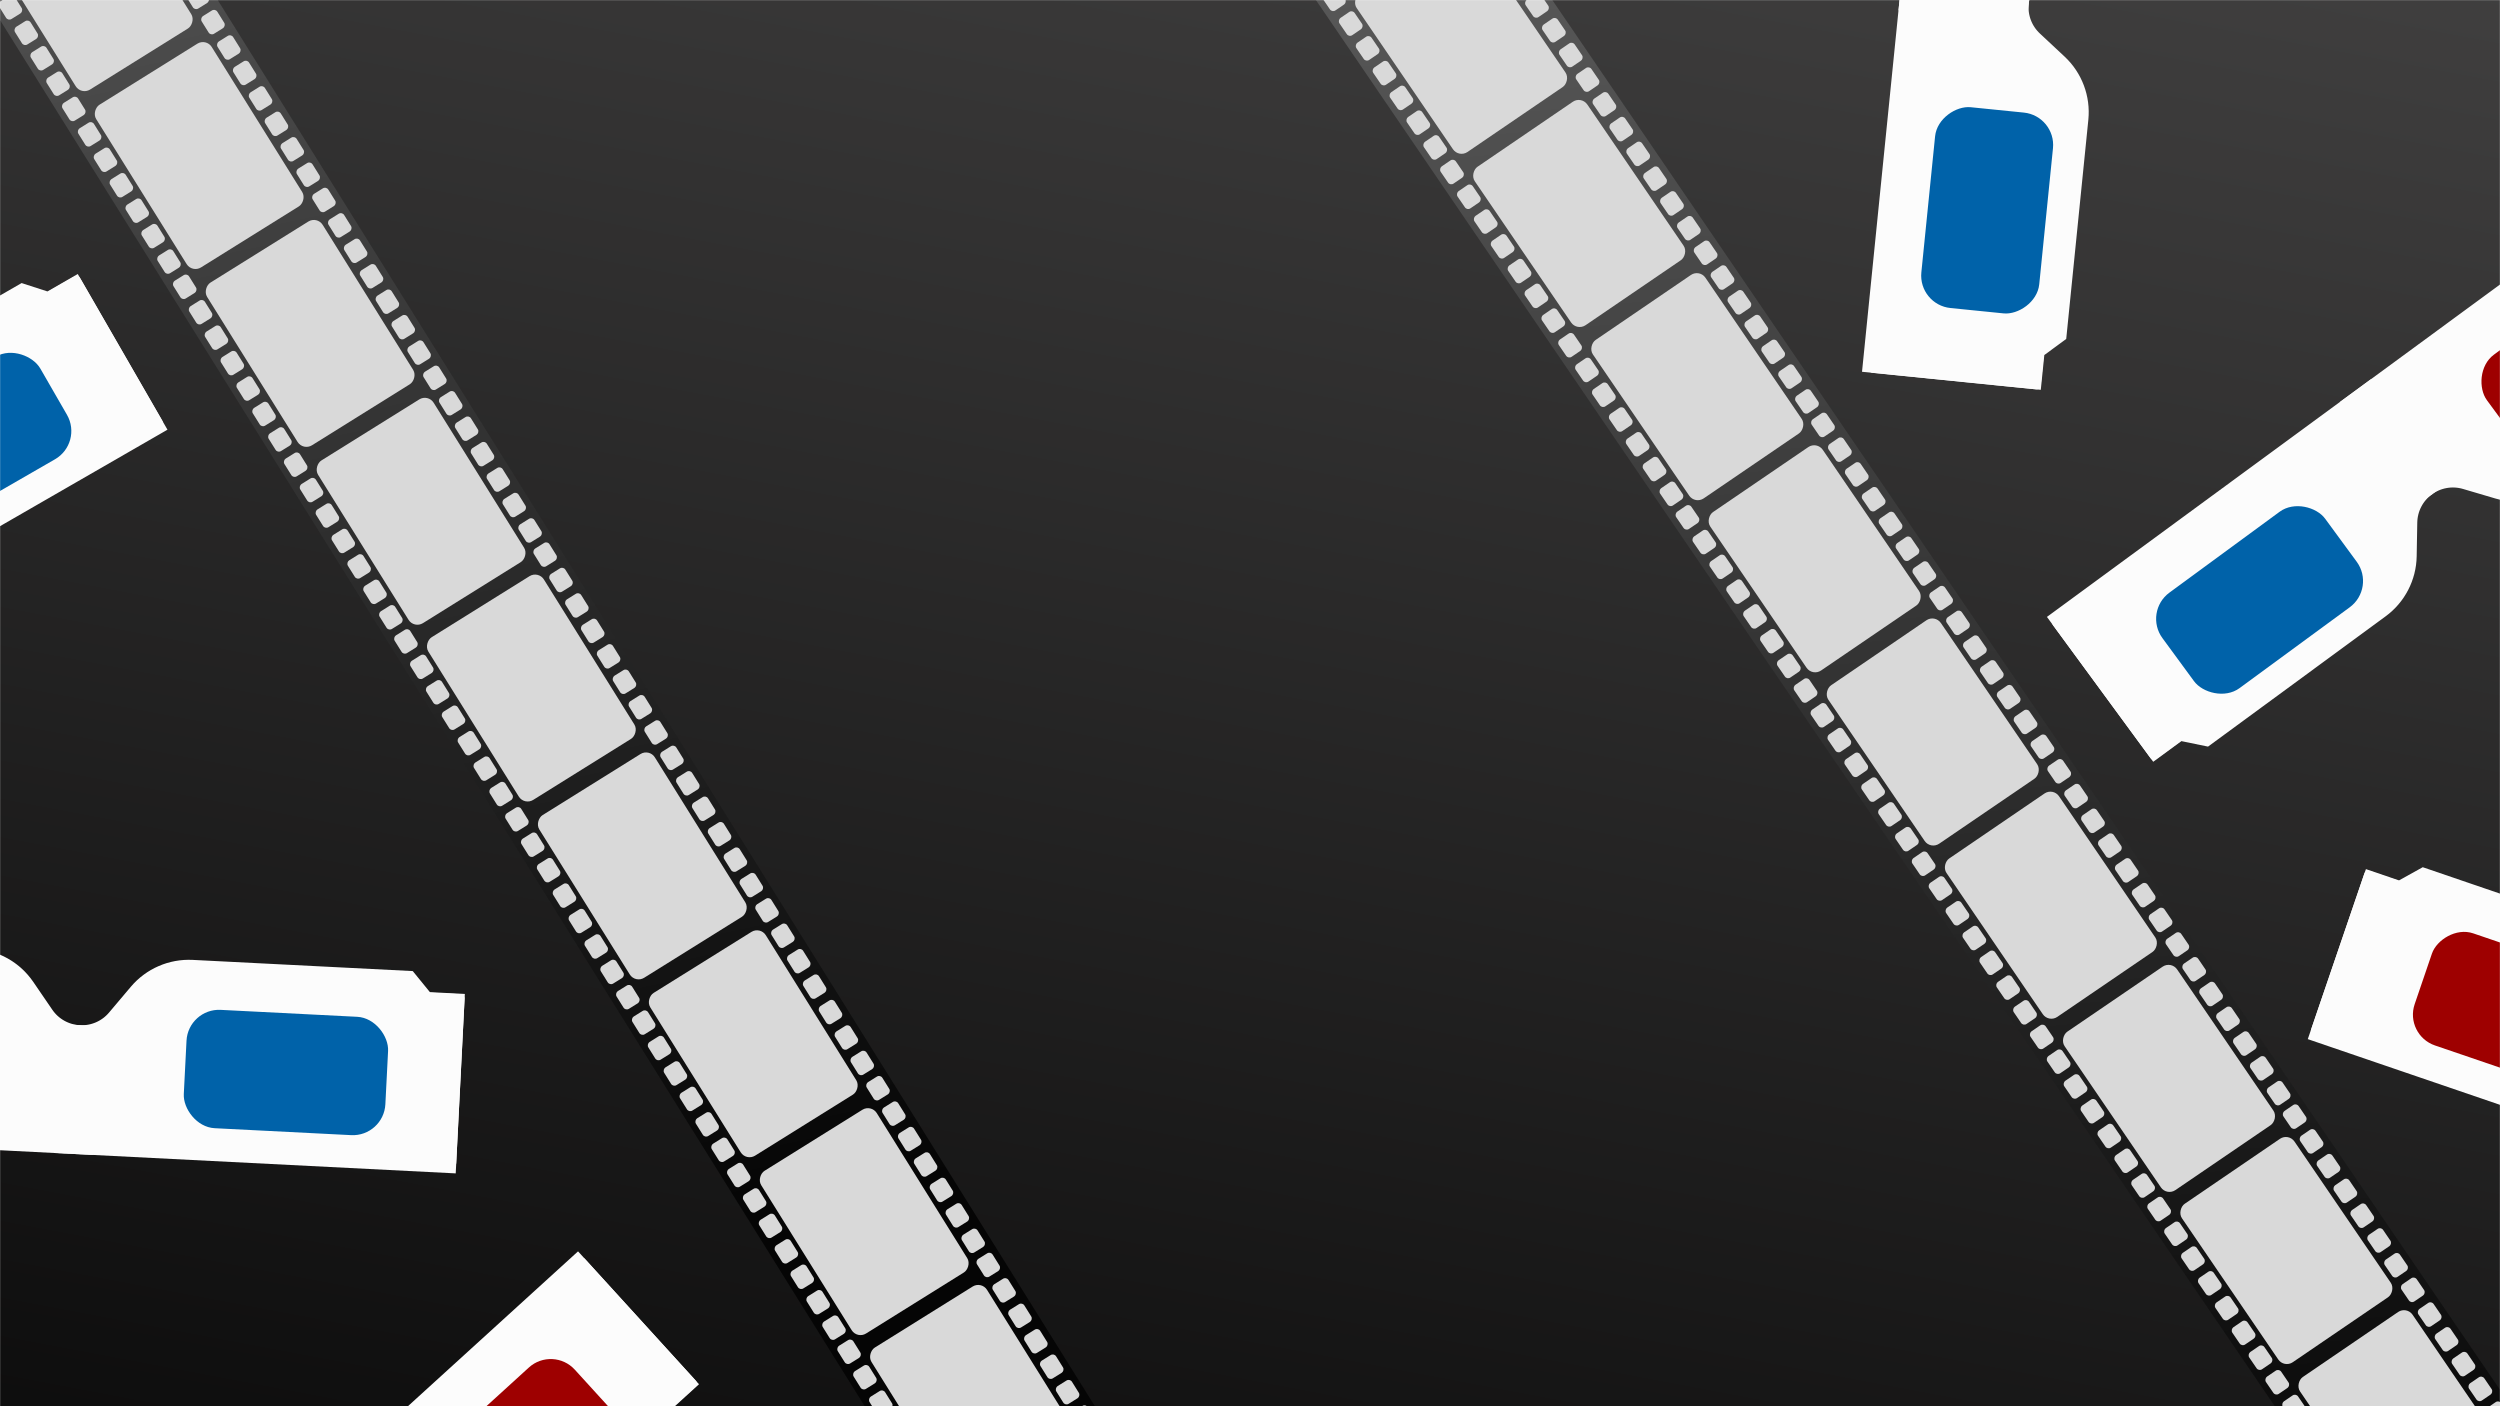 <svg width="1920" height="1080" viewBox="0 0 1920 1080" fill="none" xmlns="http://www.w3.org/2000/svg">
<mask id="mask0_23_836" style="mask-type:alpha" maskUnits="userSpaceOnUse" x="0" y="0" width="1920" height="1280">
<rect width="1920" height="1280" fill="#D9D9D9"/>
</mask>
<g mask="url(#mask0_23_836)">
<rect width="1920" height="1280" fill="url(#paint0_linear_23_836)"/>
<rect x="675.928" y="-757" width="2593" height="150" transform="rotate(55.709 675.928 -757)" fill="url(#paint1_linear_23_836)"/>
<rect x="1667.51" y="737.899" width="147.283" height="104.594" rx="8" transform="rotate(55.709 1667.51 737.899)" fill="#D9D9D9"/>
<rect x="1686.47" y="733.783" width="16.03" height="14.13" rx="3" transform="rotate(55.709 1686.47 733.783)" fill="#D9D9D9"/>
<rect x="1582.37" y="804.771" width="16.03" height="14.13" rx="3" transform="rotate(55.709 1582.37 804.771)" fill="#D9D9D9"/>
<rect x="1673.51" y="714.781" width="16.03" height="14.13" rx="3" transform="rotate(55.709 1673.51 714.781)" fill="#D9D9D9"/>
<rect x="1569.41" y="785.768" width="16.03" height="14.13" rx="3" transform="rotate(55.709 1569.41 785.768)" fill="#D9D9D9"/>
<rect x="1712.42" y="771.836" width="16.03" height="14.13" rx="3" transform="rotate(55.709 1712.42 771.836)" fill="#D9D9D9"/>
<rect x="1608.32" y="842.824" width="16.03" height="14.13" rx="3" transform="rotate(55.709 1608.32 842.824)" fill="#D9D9D9"/>
<rect x="1738.37" y="809.89" width="16.03" height="14.13" rx="3" transform="rotate(55.709 1738.37 809.89)" fill="#D9D9D9"/>
<rect x="1634.27" y="880.878" width="16.03" height="14.13" rx="3" transform="rotate(55.709 1634.27 880.878)" fill="#D9D9D9"/>
<rect x="1699.44" y="752.81" width="16.03" height="14.13" rx="3" transform="rotate(55.709 1699.44 752.81)" fill="#D9D9D9"/>
<rect x="1595.34" y="823.797" width="16.03" height="14.13" rx="3" transform="rotate(55.709 1595.34 823.797)" fill="#D9D9D9"/>
<rect x="1725.39" y="790.863" width="16.03" height="14.13" rx="3" transform="rotate(55.709 1725.39 790.863)" fill="#D9D9D9"/>
<rect x="1621.29" y="861.851" width="16.03" height="14.13" rx="3" transform="rotate(55.709 1621.29 861.851)" fill="#D9D9D9"/>
<rect x="1751.34" y="828.917" width="16.03" height="14.13" rx="3" transform="rotate(55.709 1751.34 828.917)" fill="#D9D9D9"/>
<rect x="1647.24" y="899.904" width="16.03" height="14.13" rx="3" transform="rotate(55.709 1647.24 899.904)" fill="#D9D9D9"/>
<rect x="1305.25" y="206.66" width="147.283" height="104.594" rx="8" transform="rotate(55.709 1305.25 206.66)" fill="#D9D9D9"/>
<rect x="1324.21" y="202.544" width="16.03" height="14.13" rx="3" transform="rotate(55.709 1324.21 202.544)" fill="#D9D9D9"/>
<rect x="1220.11" y="273.531" width="16.03" height="14.13" rx="3" transform="rotate(55.709 1220.11 273.531)" fill="#D9D9D9"/>
<rect x="1311.25" y="183.541" width="16.03" height="14.13" rx="3" transform="rotate(55.709 1311.25 183.541)" fill="#D9D9D9"/>
<rect x="1207.15" y="254.529" width="16.03" height="14.13" rx="3" transform="rotate(55.709 1207.15 254.529)" fill="#D9D9D9"/>
<rect x="1350.16" y="240.597" width="16.03" height="14.13" rx="3" transform="rotate(55.709 1350.16 240.597)" fill="#D9D9D9"/>
<rect x="1246.06" y="311.585" width="16.03" height="14.13" rx="3" transform="rotate(55.709 1246.06 311.585)" fill="#D9D9D9"/>
<rect x="1376.11" y="278.651" width="16.03" height="14.13" rx="3" transform="rotate(55.709 1376.11 278.651)" fill="#D9D9D9"/>
<rect x="1272.01" y="349.638" width="16.03" height="14.13" rx="3" transform="rotate(55.709 1272.01 349.638)" fill="#D9D9D9"/>
<rect x="1337.18" y="221.57" width="16.03" height="14.13" rx="3" transform="rotate(55.709 1337.18 221.57)" fill="#D9D9D9"/>
<rect x="1233.08" y="292.558" width="16.03" height="14.13" rx="3" transform="rotate(55.709 1233.08 292.558)" fill="#D9D9D9"/>
<rect x="1363.13" y="259.624" width="16.03" height="14.13" rx="3" transform="rotate(55.709 1363.13 259.624)" fill="#D9D9D9"/>
<rect x="1259.03" y="330.611" width="16.03" height="14.13" rx="3" transform="rotate(55.709 1259.03 330.611)" fill="#D9D9D9"/>
<rect x="1389.08" y="297.677" width="16.03" height="14.13" rx="3" transform="rotate(55.709 1389.08 297.677)" fill="#D9D9D9"/>
<rect x="1284.98" y="368.665" width="16.03" height="14.13" rx="3" transform="rotate(55.709 1284.98 368.665)" fill="#D9D9D9"/>
<rect x="1486.09" y="471.867" width="147.283" height="104.594" rx="8" transform="rotate(55.709 1486.09 471.867)" fill="#D9D9D9"/>
<rect x="1505.06" y="467.75" width="16.03" height="14.13" rx="3" transform="rotate(55.709 1505.06 467.75)" fill="#D9D9D9"/>
<rect x="1400.96" y="538.738" width="16.03" height="14.13" rx="3" transform="rotate(55.709 1400.96 538.738)" fill="#D9D9D9"/>
<rect x="1492.1" y="448.748" width="16.03" height="14.13" rx="3" transform="rotate(55.709 1492.1 448.748)" fill="#D9D9D9"/>
<rect x="1388" y="519.735" width="16.03" height="14.13" rx="3" transform="rotate(55.709 1388 519.735)" fill="#D9D9D9"/>
<rect x="1531.01" y="505.804" width="16.03" height="14.13" rx="3" transform="rotate(55.709 1531.01 505.804)" fill="#D9D9D9"/>
<rect x="1426.91" y="576.791" width="16.03" height="14.13" rx="3" transform="rotate(55.709 1426.91 576.791)" fill="#D9D9D9"/>
<rect x="1556.95" y="543.857" width="16.03" height="14.13" rx="3" transform="rotate(55.709 1556.95 543.857)" fill="#D9D9D9"/>
<rect x="1452.86" y="614.845" width="16.03" height="14.13" rx="3" transform="rotate(55.709 1452.86 614.845)" fill="#D9D9D9"/>
<rect x="1518.03" y="486.777" width="16.03" height="14.13" rx="3" transform="rotate(55.709 1518.03 486.777)" fill="#D9D9D9"/>
<rect x="1413.93" y="557.764" width="16.03" height="14.13" rx="3" transform="rotate(55.709 1413.93 557.764)" fill="#D9D9D9"/>
<rect x="1543.98" y="524.83" width="16.03" height="14.13" rx="3" transform="rotate(55.709 1543.98 524.83)" fill="#D9D9D9"/>
<rect x="1439.88" y="595.818" width="16.03" height="14.13" rx="3" transform="rotate(55.709 1439.88 595.818)" fill="#D9D9D9"/>
<rect x="1569.93" y="562.884" width="16.03" height="14.13" rx="3" transform="rotate(55.709 1569.93 562.884)" fill="#D9D9D9"/>
<rect x="1465.83" y="633.871" width="16.03" height="14.13" rx="3" transform="rotate(55.709 1465.83 633.871)" fill="#D9D9D9"/>
<rect x="1848.36" y="1003.11" width="147.283" height="104.594" rx="8" transform="rotate(55.709 1848.36 1003.11)" fill="#D9D9D9"/>
<rect x="1867.32" y="998.99" width="16.03" height="14.13" rx="3" transform="rotate(55.709 1867.32 998.99)" fill="#D9D9D9"/>
<rect x="1763.22" y="1069.98" width="16.03" height="14.13" rx="3" transform="rotate(55.709 1763.22 1069.98)" fill="#D9D9D9"/>
<rect x="1854.36" y="979.987" width="16.03" height="14.13" rx="3" transform="rotate(55.709 1854.36 979.987)" fill="#D9D9D9"/>
<rect x="1750.26" y="1050.97" width="16.03" height="14.13" rx="3" transform="rotate(55.709 1750.26 1050.97)" fill="#D9D9D9"/>
<rect x="1893.27" y="1037.04" width="16.03" height="14.13" rx="3" transform="rotate(55.709 1893.27 1037.04)" fill="#D9D9D9"/>
<rect x="1919.22" y="1075.1" width="16.03" height="14.13" rx="3" transform="rotate(55.709 1919.22 1075.1)" fill="#D9D9D9"/>
<rect x="1880.29" y="1018.02" width="16.03" height="14.13" rx="3" transform="rotate(55.709 1880.29 1018.02)" fill="#D9D9D9"/>
<rect x="1906.24" y="1056.07" width="16.03" height="14.13" rx="3" transform="rotate(55.709 1906.24 1056.07)" fill="#D9D9D9"/>
<rect x="1123.83" y="-59.373" width="147.283" height="104.594" rx="8" transform="rotate(55.709 1123.83 -59.373)" fill="#D9D9D9"/>
<rect x="1038.69" y="7.498" width="16.03" height="14.13" rx="3" transform="rotate(55.709 1038.69 7.498)" fill="#D9D9D9"/>
<rect x="1025.74" y="-11.504" width="16.03" height="14.13" rx="3" transform="rotate(55.709 1025.74 -11.504)" fill="#D9D9D9"/>
<rect x="1064.64" y="45.552" width="16.03" height="14.13" rx="3" transform="rotate(55.709 1064.64 45.552)" fill="#D9D9D9"/>
<rect x="1194.69" y="12.618" width="16.03" height="14.13" rx="3" transform="rotate(55.709 1194.69 12.618)" fill="#D9D9D9"/>
<rect x="1090.59" y="83.605" width="16.03" height="14.13" rx="3" transform="rotate(55.709 1090.59 83.605)" fill="#D9D9D9"/>
<rect x="1051.67" y="26.525" width="16.03" height="14.13" rx="3" transform="rotate(55.709 1051.67 26.525)" fill="#D9D9D9"/>
<rect x="1181.72" y="-6.409" width="16.03" height="14.13" rx="3" transform="rotate(55.709 1181.72 -6.409)" fill="#D9D9D9"/>
<rect x="1077.62" y="64.579" width="16.03" height="14.13" rx="3" transform="rotate(55.709 1077.62 64.579)" fill="#D9D9D9"/>
<rect x="1207.67" y="31.645" width="16.03" height="14.13" rx="3" transform="rotate(55.709 1207.67 31.645)" fill="#D9D9D9"/>
<rect x="1103.57" y="102.632" width="16.03" height="14.13" rx="3" transform="rotate(55.709 1103.57 102.632)" fill="#D9D9D9"/>
<rect x="1576.8" y="604.883" width="147.283" height="104.594" rx="8" transform="rotate(55.709 1576.8 604.883)" fill="#D9D9D9"/>
<rect x="1595.76" y="600.767" width="16.03" height="14.13" rx="3" transform="rotate(55.709 1595.76 600.767)" fill="#D9D9D9"/>
<rect x="1491.66" y="671.754" width="16.03" height="14.13" rx="3" transform="rotate(55.709 1491.66 671.754)" fill="#D9D9D9"/>
<rect x="1582.8" y="581.764" width="16.03" height="14.13" rx="3" transform="rotate(55.709 1582.8 581.764)" fill="#D9D9D9"/>
<rect x="1478.7" y="652.752" width="16.03" height="14.13" rx="3" transform="rotate(55.709 1478.7 652.752)" fill="#D9D9D9"/>
<rect x="1621.71" y="638.82" width="16.03" height="14.13" rx="3" transform="rotate(55.709 1621.71 638.82)" fill="#D9D9D9"/>
<rect x="1517.61" y="709.808" width="16.03" height="14.13" rx="3" transform="rotate(55.709 1517.61 709.808)" fill="#D9D9D9"/>
<rect x="1647.66" y="676.874" width="16.03" height="14.13" rx="3" transform="rotate(55.709 1647.66 676.874)" fill="#D9D9D9"/>
<rect x="1543.56" y="747.861" width="16.03" height="14.13" rx="3" transform="rotate(55.709 1543.56 747.861)" fill="#D9D9D9"/>
<rect x="1608.74" y="619.793" width="16.03" height="14.13" rx="3" transform="rotate(55.709 1608.74 619.793)" fill="#D9D9D9"/>
<rect x="1504.64" y="690.781" width="16.03" height="14.13" rx="3" transform="rotate(55.709 1504.64 690.781)" fill="#D9D9D9"/>
<rect x="1634.69" y="657.847" width="16.03" height="14.13" rx="3" transform="rotate(55.709 1634.69 657.847)" fill="#D9D9D9"/>
<rect x="1530.59" y="728.834" width="16.03" height="14.13" rx="3" transform="rotate(55.709 1530.59 728.834)" fill="#D9D9D9"/>
<rect x="1660.64" y="695.9" width="16.03" height="14.13" rx="3" transform="rotate(55.709 1660.64 695.9)" fill="#D9D9D9"/>
<rect x="1556.54" y="766.888" width="16.03" height="14.13" rx="3" transform="rotate(55.709 1556.54 766.888)" fill="#D9D9D9"/>
<rect x="1214.54" y="73.644" width="147.283" height="104.594" rx="8" transform="rotate(55.709 1214.54 73.644)" fill="#D9D9D9"/>
<rect x="1233.5" y="69.527" width="16.03" height="14.13" rx="3" transform="rotate(55.709 1233.5 69.527)" fill="#D9D9D9"/>
<rect x="1129.4" y="140.515" width="16.03" height="14.13" rx="3" transform="rotate(55.709 1129.4 140.515)" fill="#D9D9D9"/>
<rect x="1220.54" y="50.525" width="16.03" height="14.13" rx="3" transform="rotate(55.709 1220.54 50.525)" fill="#D9D9D9"/>
<rect x="1116.44" y="121.512" width="16.03" height="14.13" rx="3" transform="rotate(55.709 1116.44 121.512)" fill="#D9D9D9"/>
<rect x="1259.45" y="107.581" width="16.03" height="14.13" rx="3" transform="rotate(55.709 1259.45 107.581)" fill="#D9D9D9"/>
<rect x="1155.35" y="178.568" width="16.03" height="14.13" rx="3" transform="rotate(55.709 1155.35 178.568)" fill="#D9D9D9"/>
<rect x="1285.4" y="145.634" width="16.03" height="14.13" rx="3" transform="rotate(55.709 1285.4 145.634)" fill="#D9D9D9"/>
<rect x="1181.3" y="216.622" width="16.03" height="14.13" rx="3" transform="rotate(55.709 1181.3 216.622)" fill="#D9D9D9"/>
<rect x="1246.48" y="88.554" width="16.03" height="14.13" rx="3" transform="rotate(55.709 1246.48 88.554)" fill="#D9D9D9"/>
<rect x="1142.38" y="159.542" width="16.03" height="14.13" rx="3" transform="rotate(55.709 1142.38 159.542)" fill="#D9D9D9"/>
<rect x="1272.42" y="126.607" width="16.03" height="14.13" rx="3" transform="rotate(55.709 1272.42 126.607)" fill="#D9D9D9"/>
<rect x="1168.32" y="197.595" width="16.03" height="14.13" rx="3" transform="rotate(55.709 1168.32 197.595)" fill="#D9D9D9"/>
<rect x="1298.37" y="164.661" width="16.03" height="14.13" rx="3" transform="rotate(55.709 1298.37 164.661)" fill="#D9D9D9"/>
<rect x="1194.27" y="235.649" width="16.03" height="14.13" rx="3" transform="rotate(55.709 1194.27 235.649)" fill="#D9D9D9"/>
<rect x="1395.39" y="338.85" width="147.283" height="104.594" rx="8" transform="rotate(55.709 1395.39 338.85)" fill="#D9D9D9"/>
<rect x="1414.35" y="334.734" width="16.03" height="14.13" rx="3" transform="rotate(55.709 1414.35 334.734)" fill="#D9D9D9"/>
<rect x="1310.25" y="405.721" width="16.03" height="14.13" rx="3" transform="rotate(55.709 1310.25 405.721)" fill="#D9D9D9"/>
<rect x="1401.39" y="315.731" width="16.03" height="14.13" rx="3" transform="rotate(55.709 1401.39 315.731)" fill="#D9D9D9"/>
<rect x="1297.29" y="386.719" width="16.03" height="14.13" rx="3" transform="rotate(55.709 1297.29 386.719)" fill="#D9D9D9"/>
<rect x="1440.3" y="372.787" width="16.03" height="14.13" rx="3" transform="rotate(55.709 1440.3 372.787)" fill="#D9D9D9"/>
<rect x="1336.2" y="443.775" width="16.03" height="14.13" rx="3" transform="rotate(55.709 1336.2 443.775)" fill="#D9D9D9"/>
<rect x="1466.25" y="410.841" width="16.03" height="14.13" rx="3" transform="rotate(55.709 1466.25 410.841)" fill="#D9D9D9"/>
<rect x="1362.15" y="481.828" width="16.03" height="14.13" rx="3" transform="rotate(55.709 1362.15 481.828)" fill="#D9D9D9"/>
<rect x="1427.32" y="353.76" width="16.03" height="14.13" rx="3" transform="rotate(55.709 1427.32 353.76)" fill="#D9D9D9"/>
<rect x="1323.22" y="424.748" width="16.03" height="14.13" rx="3" transform="rotate(55.709 1323.22 424.748)" fill="#D9D9D9"/>
<rect x="1453.27" y="391.814" width="16.03" height="14.13" rx="3" transform="rotate(55.709 1453.27 391.814)" fill="#D9D9D9"/>
<rect x="1349.17" y="462.802" width="16.03" height="14.13" rx="3" transform="rotate(55.709 1349.17 462.802)" fill="#D9D9D9"/>
<rect x="1479.22" y="429.867" width="16.03" height="14.13" rx="3" transform="rotate(55.709 1479.22 429.867)" fill="#D9D9D9"/>
<rect x="1375.12" y="500.855" width="16.03" height="14.13" rx="3" transform="rotate(55.709 1375.12 500.855)" fill="#D9D9D9"/>
<rect x="1757.65" y="870.09" width="147.283" height="104.594" rx="8" transform="rotate(55.709 1757.65 870.09)" fill="#D9D9D9"/>
<rect x="1776.61" y="865.973" width="16.03" height="14.13" rx="3" transform="rotate(55.709 1776.61 865.973)" fill="#D9D9D9"/>
<rect x="1672.51" y="936.961" width="16.03" height="14.13" rx="3" transform="rotate(55.709 1672.51 936.961)" fill="#D9D9D9"/>
<rect x="1763.65" y="846.971" width="16.03" height="14.13" rx="3" transform="rotate(55.709 1763.65 846.971)" fill="#D9D9D9"/>
<rect x="1659.55" y="917.958" width="16.03" height="14.13" rx="3" transform="rotate(55.709 1659.55 917.958)" fill="#D9D9D9"/>
<rect x="1802.56" y="904.027" width="16.03" height="14.13" rx="3" transform="rotate(55.709 1802.56 904.027)" fill="#D9D9D9"/>
<rect x="1698.46" y="975.014" width="16.03" height="14.13" rx="3" transform="rotate(55.709 1698.46 975.014)" fill="#D9D9D9"/>
<rect x="1828.51" y="942.08" width="16.03" height="14.13" rx="3" transform="rotate(55.709 1828.51 942.08)" fill="#D9D9D9"/>
<rect x="1724.41" y="1013.07" width="16.03" height="14.13" rx="3" transform="rotate(55.709 1724.41 1013.07)" fill="#D9D9D9"/>
<rect x="1789.59" y="885" width="16.03" height="14.13" rx="3" transform="rotate(55.709 1789.59 885)" fill="#D9D9D9"/>
<rect x="1685.49" y="955.988" width="16.03" height="14.13" rx="3" transform="rotate(55.709 1685.49 955.988)" fill="#D9D9D9"/>
<rect x="1815.54" y="923.053" width="16.03" height="14.13" rx="3" transform="rotate(55.709 1815.54 923.053)" fill="#D9D9D9"/>
<rect x="1711.44" y="994.041" width="16.03" height="14.13" rx="3" transform="rotate(55.709 1711.44 994.041)" fill="#D9D9D9"/>
<rect x="1841.49" y="961.107" width="16.03" height="14.13" rx="3" transform="rotate(55.709 1841.49 961.107)" fill="#D9D9D9"/>
<rect x="1737.39" y="1032.09" width="16.03" height="14.13" rx="3" transform="rotate(55.709 1737.39 1032.09)" fill="#D9D9D9"/>
<rect x="-260.731" y="-686" width="2593" height="150" transform="rotate(58.044 -260.731 -686)" fill="url(#paint2_linear_23_836)"/>
<rect x="669.114" y="848.06" width="147.283" height="104.594" rx="8" transform="rotate(58.044 669.114 848.06)" fill="#D9D9D9"/>
<rect x="688.228" y="844.72" width="16.03" height="14.13" rx="3" transform="rotate(58.044 688.228 844.72)" fill="#D9D9D9"/>
<rect x="581.322" y="911.407" width="16.03" height="14.13" rx="3" transform="rotate(58.044 581.322 911.407)" fill="#D9D9D9"/>
<rect x="676.055" y="825.205" width="16.03" height="14.13" rx="3" transform="rotate(58.044 676.055 825.205)" fill="#D9D9D9"/>
<rect x="569.149" y="891.892" width="16.03" height="14.13" rx="3" transform="rotate(58.044 569.149 891.892)" fill="#D9D9D9"/>
<rect x="712.605" y="883.799" width="16.03" height="14.13" rx="3" transform="rotate(58.044 712.605 883.799)" fill="#D9D9D9"/>
<rect x="605.7" y="950.486" width="16.03" height="14.13" rx="3" transform="rotate(58.044 605.7 950.486)" fill="#D9D9D9"/>
<rect x="736.983" y="922.878" width="16.03" height="14.13" rx="3" transform="rotate(58.044 736.983 922.878)" fill="#D9D9D9"/>
<rect x="630.077" y="989.565" width="16.03" height="14.13" rx="3" transform="rotate(58.044 630.077 989.565)" fill="#D9D9D9"/>
<rect x="700.417" y="864.259" width="16.03" height="14.13" rx="3" transform="rotate(58.044 700.417 864.259)" fill="#D9D9D9"/>
<rect x="593.511" y="930.946" width="16.03" height="14.13" rx="3" transform="rotate(58.044 593.511 930.946)" fill="#D9D9D9"/>
<rect x="724.794" y="903.338" width="16.03" height="14.13" rx="3" transform="rotate(58.044 724.794 903.338)" fill="#D9D9D9"/>
<rect x="617.888" y="970.026" width="16.03" height="14.13" rx="3" transform="rotate(58.044 617.888 970.026)" fill="#D9D9D9"/>
<rect x="749.171" y="942.418" width="16.03" height="14.13" rx="3" transform="rotate(58.044 749.171 942.418)" fill="#D9D9D9"/>
<rect x="642.266" y="1009.1" width="16.03" height="14.13" rx="3" transform="rotate(58.044 642.266 1009.1)" fill="#D9D9D9"/>
<rect x="328.798" y="302.501" width="147.283" height="104.594" rx="8" transform="rotate(58.044 328.798 302.501)" fill="#D9D9D9"/>
<rect x="347.912" y="299.161" width="16.03" height="14.13" rx="3" transform="rotate(58.044 347.912 299.161)" fill="#D9D9D9"/>
<rect x="241.007" y="365.848" width="16.03" height="14.13" rx="3" transform="rotate(58.044 241.007 365.848)" fill="#D9D9D9"/>
<rect x="335.739" y="279.646" width="16.03" height="14.13" rx="3" transform="rotate(58.044 335.739 279.646)" fill="#D9D9D9"/>
<rect x="228.834" y="346.333" width="16.03" height="14.13" rx="3" transform="rotate(58.044 228.834 346.333)" fill="#D9D9D9"/>
<rect x="372.29" y="338.24" width="16.03" height="14.13" rx="3" transform="rotate(58.044 372.29 338.24)" fill="#D9D9D9"/>
<rect x="265.384" y="404.927" width="16.03" height="14.13" rx="3" transform="rotate(58.044 265.384 404.927)" fill="#D9D9D9"/>
<rect x="396.667" y="377.319" width="16.03" height="14.13" rx="3" transform="rotate(58.044 396.667 377.319)" fill="#D9D9D9"/>
<rect x="289.761" y="444.006" width="16.03" height="14.13" rx="3" transform="rotate(58.044 289.761 444.006)" fill="#D9D9D9"/>
<rect x="360.101" y="318.701" width="16.03" height="14.13" rx="3" transform="rotate(58.044 360.101 318.701)" fill="#D9D9D9"/>
<rect x="253.195" y="385.388" width="16.03" height="14.13" rx="3" transform="rotate(58.044 253.195 385.388)" fill="#D9D9D9"/>
<rect x="384.478" y="357.78" width="16.03" height="14.13" rx="3" transform="rotate(58.044 384.478 357.78)" fill="#D9D9D9"/>
<rect x="277.573" y="424.467" width="16.03" height="14.13" rx="3" transform="rotate(58.044 277.573 424.467)" fill="#D9D9D9"/>
<rect x="408.856" y="396.859" width="16.03" height="14.13" rx="3" transform="rotate(58.044 408.856 396.859)" fill="#D9D9D9"/>
<rect x="301.95" y="463.546" width="16.03" height="14.13" rx="3" transform="rotate(58.044 301.95 463.546)" fill="#D9D9D9"/>
<rect x="498.692" y="574.856" width="147.283" height="104.594" rx="8" transform="rotate(58.044 498.692 574.856)" fill="#D9D9D9"/>
<rect x="517.806" y="571.516" width="16.03" height="14.13" rx="3" transform="rotate(58.044 517.806 571.516)" fill="#D9D9D9"/>
<rect x="410.9" y="638.203" width="16.03" height="14.13" rx="3" transform="rotate(58.044 410.9 638.203)" fill="#D9D9D9"/>
<rect x="505.633" y="552.001" width="16.03" height="14.13" rx="3" transform="rotate(58.044 505.633 552.001)" fill="#D9D9D9"/>
<rect x="398.727" y="618.689" width="16.03" height="14.13" rx="3" transform="rotate(58.044 398.727 618.689)" fill="#D9D9D9"/>
<rect x="542.183" y="610.595" width="16.03" height="14.13" rx="3" transform="rotate(58.044 542.183 610.595)" fill="#D9D9D9"/>
<rect x="435.277" y="677.282" width="16.03" height="14.13" rx="3" transform="rotate(58.044 435.277 677.282)" fill="#D9D9D9"/>
<rect x="566.56" y="649.674" width="16.03" height="14.13" rx="3" transform="rotate(58.044 566.56 649.674)" fill="#D9D9D9"/>
<rect x="459.655" y="716.362" width="16.03" height="14.13" rx="3" transform="rotate(58.044 459.655 716.362)" fill="#D9D9D9"/>
<rect x="529.994" y="591.056" width="16.03" height="14.13" rx="3" transform="rotate(58.044 529.994 591.056)" fill="#D9D9D9"/>
<rect x="423.089" y="657.743" width="16.03" height="14.13" rx="3" transform="rotate(58.044 423.089 657.743)" fill="#D9D9D9"/>
<rect x="554.372" y="630.135" width="16.03" height="14.13" rx="3" transform="rotate(58.044 554.372 630.135)" fill="#D9D9D9"/>
<rect x="447.466" y="696.822" width="16.03" height="14.13" rx="3" transform="rotate(58.044 447.466 696.822)" fill="#D9D9D9"/>
<rect x="578.749" y="669.214" width="16.03" height="14.13" rx="3" transform="rotate(58.044 578.749 669.214)" fill="#D9D9D9"/>
<rect x="471.843" y="735.901" width="16.03" height="14.13" rx="3" transform="rotate(58.044 471.843 735.901)" fill="#D9D9D9"/>
<rect x="158.376" y="29.298" width="147.283" height="104.594" rx="8" transform="rotate(58.044 158.376 29.298)" fill="#D9D9D9"/>
<rect x="177.49" y="25.957" width="16.03" height="14.13" rx="3" transform="rotate(58.044 177.49 25.957)" fill="#D9D9D9"/>
<rect x="70.584" y="92.644" width="16.03" height="14.13" rx="3" transform="rotate(58.044 70.584 92.644)" fill="#D9D9D9"/>
<rect x="165.317" y="6.443" width="16.03" height="14.13" rx="3" transform="rotate(58.044 165.317 6.443)" fill="#D9D9D9"/>
<rect x="58.411" y="73.13" width="16.03" height="14.13" rx="3" transform="rotate(58.044 58.411 73.13)" fill="#D9D9D9"/>
<rect x="201.867" y="65.037" width="16.03" height="14.13" rx="3" transform="rotate(58.044 201.867 65.037)" fill="#D9D9D9"/>
<rect x="94.961" y="131.724" width="16.03" height="14.13" rx="3" transform="rotate(58.044 94.961 131.724)" fill="#D9D9D9"/>
<rect x="226.244" y="104.116" width="16.03" height="14.13" rx="3" transform="rotate(58.044 226.244 104.116)" fill="#D9D9D9"/>
<rect x="119.339" y="170.803" width="16.03" height="14.13" rx="3" transform="rotate(58.044 119.339 170.803)" fill="#D9D9D9"/>
<rect x="189.678" y="45.497" width="16.03" height="14.13" rx="3" transform="rotate(58.044 189.678 45.497)" fill="#D9D9D9"/>
<rect x="82.773" y="112.184" width="16.03" height="14.13" rx="3" transform="rotate(58.044 82.773 112.184)" fill="#D9D9D9"/>
<rect x="214.056" y="84.576" width="16.03" height="14.13" rx="3" transform="rotate(58.044 214.056 84.576)" fill="#D9D9D9"/>
<rect x="107.15" y="151.263" width="16.03" height="14.13" rx="3" transform="rotate(58.044 107.15 151.263)" fill="#D9D9D9"/>
<rect x="238.433" y="123.655" width="16.03" height="14.13" rx="3" transform="rotate(58.044 238.433 123.655)" fill="#D9D9D9"/>
<rect x="131.527" y="190.342" width="16.03" height="14.13" rx="3" transform="rotate(58.044 131.527 190.342)" fill="#D9D9D9"/>
<rect x="583.903" y="711.458" width="147.283" height="104.594" rx="8" transform="rotate(58.044 583.903 711.458)" fill="#D9D9D9"/>
<rect x="603.017" y="708.118" width="16.03" height="14.13" rx="3" transform="rotate(58.044 603.017 708.118)" fill="#D9D9D9"/>
<rect x="496.111" y="774.805" width="16.03" height="14.13" rx="3" transform="rotate(58.044 496.111 774.805)" fill="#D9D9D9"/>
<rect x="590.844" y="688.603" width="16.03" height="14.13" rx="3" transform="rotate(58.044 590.844 688.603)" fill="#D9D9D9"/>
<rect x="483.938" y="755.29" width="16.03" height="14.13" rx="3" transform="rotate(58.044 483.938 755.29)" fill="#D9D9D9"/>
<rect x="627.394" y="747.197" width="16.03" height="14.13" rx="3" transform="rotate(58.044 627.394 747.197)" fill="#D9D9D9"/>
<rect x="520.488" y="813.884" width="16.03" height="14.13" rx="3" transform="rotate(58.044 520.488 813.884)" fill="#D9D9D9"/>
<rect x="651.771" y="786.276" width="16.03" height="14.13" rx="3" transform="rotate(58.044 651.771 786.276)" fill="#D9D9D9"/>
<rect x="544.866" y="852.963" width="16.03" height="14.13" rx="3" transform="rotate(58.044 544.866 852.963)" fill="#D9D9D9"/>
<rect x="615.205" y="727.657" width="16.03" height="14.13" rx="3" transform="rotate(58.044 615.205 727.657)" fill="#D9D9D9"/>
<rect x="508.3" y="794.344" width="16.03" height="14.13" rx="3" transform="rotate(58.044 508.3 794.344)" fill="#D9D9D9"/>
<rect x="639.583" y="766.737" width="16.03" height="14.13" rx="3" transform="rotate(58.044 639.583 766.737)" fill="#D9D9D9"/>
<rect x="532.677" y="833.424" width="16.03" height="14.13" rx="3" transform="rotate(58.044 532.677 833.424)" fill="#D9D9D9"/>
<rect x="663.96" y="805.816" width="16.03" height="14.13" rx="3" transform="rotate(58.044 663.96 805.816)" fill="#D9D9D9"/>
<rect x="557.054" y="872.503" width="16.03" height="14.13" rx="3" transform="rotate(58.044 557.054 872.503)" fill="#D9D9D9"/>
<rect x="243.587" y="165.9" width="147.283" height="104.594" rx="8" transform="rotate(58.044 243.587 165.9)" fill="#D9D9D9"/>
<rect x="262.701" y="162.559" width="16.03" height="14.13" rx="3" transform="rotate(58.044 262.701 162.559)" fill="#D9D9D9"/>
<rect x="155.795" y="229.246" width="16.03" height="14.13" rx="3" transform="rotate(58.044 155.795 229.246)" fill="#D9D9D9"/>
<rect x="250.528" y="143.045" width="16.03" height="14.13" rx="3" transform="rotate(58.044 250.528 143.045)" fill="#D9D9D9"/>
<rect x="143.622" y="209.732" width="16.03" height="14.13" rx="3" transform="rotate(58.044 143.622 209.732)" fill="#D9D9D9"/>
<rect x="287.078" y="201.638" width="16.03" height="14.13" rx="3" transform="rotate(58.044 287.078 201.638)" fill="#D9D9D9"/>
<rect x="180.173" y="268.325" width="16.03" height="14.13" rx="3" transform="rotate(58.044 180.173 268.325)" fill="#D9D9D9"/>
<rect x="311.456" y="240.718" width="16.03" height="14.13" rx="3" transform="rotate(58.044 311.456 240.718)" fill="#D9D9D9"/>
<rect x="204.55" y="307.405" width="16.03" height="14.13" rx="3" transform="rotate(58.044 204.55 307.405)" fill="#D9D9D9"/>
<rect x="274.89" y="182.099" width="16.03" height="14.13" rx="3" transform="rotate(58.044 274.89 182.099)" fill="#D9D9D9"/>
<rect x="167.984" y="248.786" width="16.03" height="14.13" rx="3" transform="rotate(58.044 167.984 248.786)" fill="#D9D9D9"/>
<rect x="299.267" y="221.178" width="16.03" height="14.13" rx="3" transform="rotate(58.044 299.267 221.178)" fill="#D9D9D9"/>
<rect x="192.361" y="287.865" width="16.03" height="14.13" rx="3" transform="rotate(58.044 192.361 287.865)" fill="#D9D9D9"/>
<rect x="323.644" y="260.257" width="16.03" height="14.13" rx="3" transform="rotate(58.044 323.644 260.257)" fill="#D9D9D9"/>
<rect x="216.739" y="326.944" width="16.03" height="14.13" rx="3" transform="rotate(58.044 216.739 326.944)" fill="#D9D9D9"/>
<rect x="413.48" y="438.255" width="147.283" height="104.594" rx="8" transform="rotate(58.044 413.48 438.255)" fill="#D9D9D9"/>
<rect x="432.594" y="434.914" width="16.03" height="14.13" rx="3" transform="rotate(58.044 432.594 434.914)" fill="#D9D9D9"/>
<rect x="325.689" y="501.601" width="16.03" height="14.13" rx="3" transform="rotate(58.044 325.689 501.601)" fill="#D9D9D9"/>
<rect x="420.421" y="415.4" width="16.03" height="14.13" rx="3" transform="rotate(58.044 420.421 415.4)" fill="#D9D9D9"/>
<rect x="313.516" y="482.087" width="16.03" height="14.13" rx="3" transform="rotate(58.044 313.516 482.087)" fill="#D9D9D9"/>
<rect x="456.972" y="473.993" width="16.03" height="14.13" rx="3" transform="rotate(58.044 456.972 473.993)" fill="#D9D9D9"/>
<rect x="350.066" y="540.68" width="16.03" height="14.13" rx="3" transform="rotate(58.044 350.066 540.68)" fill="#D9D9D9"/>
<rect x="481.349" y="513.073" width="16.03" height="14.13" rx="3" transform="rotate(58.044 481.349 513.073)" fill="#D9D9D9"/>
<rect x="374.443" y="579.76" width="16.03" height="14.13" rx="3" transform="rotate(58.044 374.443 579.76)" fill="#D9D9D9"/>
<rect x="444.783" y="454.454" width="16.03" height="14.13" rx="3" transform="rotate(58.044 444.783 454.454)" fill="#D9D9D9"/>
<rect x="337.877" y="521.141" width="16.03" height="14.13" rx="3" transform="rotate(58.044 337.877 521.141)" fill="#D9D9D9"/>
<rect x="469.16" y="493.533" width="16.03" height="14.13" rx="3" transform="rotate(58.044 469.16 493.533)" fill="#D9D9D9"/>
<rect x="362.255" y="560.22" width="16.03" height="14.13" rx="3" transform="rotate(58.044 362.255 560.22)" fill="#D9D9D9"/>
<rect x="493.538" y="532.612" width="16.03" height="14.13" rx="3" transform="rotate(58.044 493.538 532.612)" fill="#D9D9D9"/>
<rect x="386.632" y="599.299" width="16.03" height="14.13" rx="3" transform="rotate(58.044 386.632 599.299)" fill="#D9D9D9"/>
<rect x="753.796" y="983.813" width="147.283" height="104.594" rx="8" transform="rotate(58.044 753.796 983.813)" fill="#D9D9D9"/>
<rect x="772.91" y="980.473" width="16.03" height="14.13" rx="3" transform="rotate(58.044 772.91 980.473)" fill="#D9D9D9"/>
<rect x="666.004" y="1047.16" width="16.03" height="14.13" rx="3" transform="rotate(58.044 666.004 1047.16)" fill="#D9D9D9"/>
<rect x="760.737" y="960.958" width="16.03" height="14.13" rx="3" transform="rotate(58.044 760.737 960.958)" fill="#D9D9D9"/>
<rect x="653.831" y="1027.65" width="16.03" height="14.13" rx="3" transform="rotate(58.044 653.831 1027.65)" fill="#D9D9D9"/>
<rect x="797.287" y="1019.55" width="16.03" height="14.13" rx="3" transform="rotate(58.044 797.287 1019.55)" fill="#D9D9D9"/>
<rect x="821.665" y="1058.63" width="16.03" height="14.13" rx="3" transform="rotate(58.044 821.665 1058.63)" fill="#D9D9D9"/>
<rect x="785.099" y="1000.01" width="16.03" height="14.13" rx="3" transform="rotate(58.044 785.099 1000.01)" fill="#D9D9D9"/>
<rect x="678.193" y="1066.7" width="16.03" height="14.13" rx="3" transform="rotate(58.044 678.193 1066.7)" fill="#D9D9D9"/>
<rect x="809.476" y="1039.09" width="16.03" height="14.13" rx="3" transform="rotate(58.044 809.476 1039.09)" fill="#D9D9D9"/>
<rect x="833.853" y="1078.17" width="16.03" height="14.13" rx="3" transform="rotate(58.044 833.853 1078.17)" fill="#D9D9D9"/>
<rect x="73.165" y="-107.304" width="147.283" height="104.594" rx="8" transform="rotate(58.044 73.165 -107.304)" fill="#D9D9D9"/>
<rect x="9.75" y="-4.878" width="16.03" height="14.13" rx="3" transform="rotate(58.044 9.75 -4.878)" fill="#D9D9D9"/>
<rect x="34.127" y="34.201" width="16.03" height="14.13" rx="3" transform="rotate(58.044 34.127 34.201)" fill="#D9D9D9"/>
<rect x="21.939" y="14.662" width="16.03" height="14.13" rx="3" transform="rotate(58.044 21.939 14.662)" fill="#D9D9D9"/>
<rect x="153.222" y="-12.946" width="16.03" height="14.13" rx="3" transform="rotate(58.044 153.222 -12.946)" fill="#D9D9D9"/>
<rect x="46.316" y="53.741" width="16.03" height="14.13" rx="3" transform="rotate(58.044 46.316 53.741)" fill="#D9D9D9"/>
<path d="M1671.81 553.144L1656.89 564.088L1593.01 477.009L1817.96 311.972L1858.78 367.606C1848.11 375.433 1841.71 387.794 1841.47 401.025L1841.01 427.022C1840.77 440.568 1834.21 453.223 1823.29 461.237L1692.27 557.36L1671.81 553.144Z" stroke="#FCFCFC" stroke-width="30"/>
<rect x="1575" y="477.819" width="246.17" height="132.611" rx="3" transform="rotate(-36.266 1575 477.819)" fill="#FCFCFC"/>
<rect x="1608.06" y="453.567" width="246.17" height="92.025" transform="rotate(-36.266 1608.06 453.567)" fill="#FCFCFC"/>
<g filter="url(#filter0_i_23_836)">
<rect x="1640.96" y="462.914" width="155" height="91" rx="25" transform="rotate(-36.266 1640.96 462.914)" fill="#0062A9"/>
</g>
<path d="M2091.88 244.958L2106.8 234.014L2042.92 146.936L1817.96 311.972L1858.78 367.606C1869.45 359.779 1883.16 357.383 1895.85 361.129L1920.79 368.491C1933.78 372.326 1947.82 369.874 1958.74 361.86L2089.77 265.736L2091.88 244.958Z" stroke="#FCFCFC" stroke-width="30"/>
<rect width="246.17" height="132.611" rx="3" transform="matrix(-0.806 0.592 0.592 0.806 2049.09 130)" fill="#FCFCFC"/>
<rect width="246.17" height="92.025" transform="matrix(-0.806 0.592 0.592 0.806 2016.04 154.253)" fill="#FCFCFC"/>
<g filter="url(#filter1_i_23_836)">
<rect width="155" height="91" rx="25" transform="matrix(-0.806 0.592 0.592 0.806 2015.08 188.444)" fill="#9E0000"/>
</g>
<path d="M1555.77 264.548L1553.91 282.954L1446.46 272.107L1474.48 -5.482L1543.13 1.448C1541.8 14.614 1546.7 27.645 1556.37 36.678L1575.37 54.428C1585.27 63.677 1590.28 77.018 1588.92 90.497L1572.6 252.175L1555.77 264.548Z" stroke="#FCFCFC" stroke-width="30"/>
<rect x="1435" y="286.027" width="246.17" height="132.611" rx="3" transform="rotate(-84.236 1435 286.027)" fill="#FCFCFC"/>
<rect x="1439.12" y="245.234" width="246.17" height="92.025" transform="rotate(-84.236 1439.12 245.234)" fill="#FCFCFC"/>
<g filter="url(#filter2_i_23_836)">
<rect x="1468.09" y="227.052" width="155" height="91" rx="25" transform="rotate(-84.236 1468.09 227.052)" fill="#0062A9"/>
</g>
<path d="M1608.1 -253.818L1609.95 -272.224L1502.5 -283.071L1474.48 -5.482L1543.13 1.448C1544.46 -11.718 1551.86 -23.507 1563.14 -30.426L1585.3 -44.021C1596.85 -51.104 1604.43 -63.174 1605.79 -76.653L1622.11 -238.332L1608.1 -253.818Z" stroke="#FCFCFC" stroke-width="30"/>
<path d="M1843.87 692.503L1826.37 686.519L1791.43 788.712L2055.43 878.965L2077.75 813.675C2065.23 809.395 2055.42 799.512 2051.24 786.957L2043.03 762.287C2038.75 749.433 2028.71 739.315 2015.89 734.933L1862.13 682.366L1843.87 692.503Z" stroke="#FCFCFC" stroke-width="30"/>
<rect width="246.17" height="132.611" rx="3" transform="matrix(0.946 0.323 0.323 -0.946 1774 793.322)" fill="#FCFCFC"/>
<rect width="246.17" height="92.025" transform="matrix(0.946 0.323 0.323 -0.946 1812.8 806.585)" fill="#FCFCFC"/>
<g filter="url(#filter3_i_23_836)">
<rect width="155" height="91" rx="25" transform="matrix(0.946 0.323 0.323 -0.946 1841.4 787.83)" fill="#9E0000"/>
</g>
<path d="M38.179 240.156L54.208 230.919L108.131 324.494L-133.605 463.794L-168.056 404.01C-156.591 397.403 -148.869 385.821 -147.18 372.697L-143.86 346.908C-142.13 333.471 -134.224 321.613 -122.486 314.849L18.31 233.716L38.179 240.156Z" stroke="#FCFCFC" stroke-width="30"/>
<rect x="126.12" y="325.67" width="246.17" height="132.611" rx="3" transform="rotate(150.047 126.12 325.67)" fill="#FCFCFC"/>
<rect x="90.596" y="346.14" width="246.17" height="92.025" transform="rotate(150.047 90.596 346.14)" fill="#FCFCFC"/>
<g filter="url(#filter4_i_23_836)">
<rect x="58.921" y="333.231" width="155" height="91" rx="25" transform="rotate(150.047 58.921 333.231)" fill="#0062A9"/>
</g>
<path d="M322.774 776.621L341.25 777.56L335.769 885.42L57.129 871.261L60.63 802.35C73.846 803.022 86.617 797.483 95.157 787.376L111.939 767.515C120.683 757.167 133.758 751.496 147.288 752.183L309.579 760.43L322.774 776.621Z" stroke="#FCFCFC" stroke-width="30"/>
<rect x="350.242" y="896.169" width="246.17" height="132.611" rx="3" transform="rotate(-177.091 350.242 896.169)" fill="#FCFCFC"/>
<rect x="309.295" y="894.088" width="246.17" height="92.025" transform="rotate(-177.091 309.295 894.088)" fill="#FCFCFC"/>
<g filter="url(#filter5_i_23_836)">
<rect x="289.692" y="866.057" width="155" height="91" rx="25" transform="rotate(-177.091 289.692 866.057)" fill="#0062A9"/>
</g>
<path d="M-197.555 750.18L-216.031 749.241L-221.512 857.102L57.129 871.261L60.63 802.35C47.415 801.679 35.271 794.874 27.799 783.953L13.117 762.493C5.467 751.312 -6.965 744.345 -20.495 743.658L-182.786 735.411L-197.555 750.18Z" stroke="#FCFCFC" stroke-width="30"/>
<rect width="246.17" height="132.611" rx="3" transform="matrix(0.999 0.051 0.051 -0.999 -237 866.328)" fill="#FCFCFC"/>
<rect width="246.17" height="92.025" transform="matrix(0.999 0.051 0.051 -0.999 -196.053 868.409)" fill="#FCFCFC"/>
<path d="M501.962 1074.55L515.643 1062.1L442.941 982.23L236.622 1170.04L283.07 1221.07C292.855 1212.16 306.239 1208.33 319.255 1210.72L344.829 1215.42C358.154 1217.86 371.857 1213.94 381.875 1204.82L502.043 1095.44L501.962 1074.55Z" stroke="#FCFCFC" stroke-width="30"/>
<rect width="246.17" height="132.611" rx="3" transform="matrix(-0.739 0.673 0.673 0.739 447.302 964.738)" fill="#FCFCFC"/>
<rect width="246.17" height="92.025" transform="matrix(-0.739 0.673 0.673 0.739 416.983 992.337)" fill="#FCFCFC"/>
<g filter="url(#filter6_i_23_836)">
<rect width="155" height="91" rx="25" transform="matrix(-0.739 0.673 0.673 0.739 419.629 1026.44)" fill="#9E0000"/>
</g>
</g>
<defs>
<filter id="filter0_i_23_836" x="1650.9" y="381.171" width="163.916" height="152.172" filterUnits="userSpaceOnUse" color-interpolation-filters="sRGB">
<feFlood flood-opacity="0" result="BackgroundImageFix"/>
<feBlend mode="normal" in="SourceGraphic" in2="BackgroundImageFix" result="shape"/>
<feColorMatrix in="SourceAlpha" type="matrix" values="0 0 0 0 0 0 0 0 0 0 0 0 0 0 0 0 0 0 127 0" result="hardAlpha"/>
<feOffset dx="5" dy="7"/>
<feGaussianBlur stdDeviation="5"/>
<feComposite in2="hardAlpha" operator="arithmetic" k2="-1" k3="1"/>
<feColorMatrix type="matrix" values="0 0 0 0 0 0 0 0 0 0 0 0 0 0 0 0 0 0 0.57 0"/>
<feBlend mode="normal" in2="shape" result="effect1_innerShadow_23_836"/>
</filter>
<filter id="filter1_i_23_836" x="1900.05" y="198.388" width="163.916" height="152.172" filterUnits="userSpaceOnUse" color-interpolation-filters="sRGB">
<feFlood flood-opacity="0" result="BackgroundImageFix"/>
<feBlend mode="normal" in="SourceGraphic" in2="BackgroundImageFix" result="shape"/>
<feColorMatrix in="SourceAlpha" type="matrix" values="0 0 0 0 0 0 0 0 0 0 0 0 0 0 0 0 0 0 127 0" result="hardAlpha"/>
<feOffset dx="5" dy="7"/>
<feGaussianBlur stdDeviation="5"/>
<feComposite in2="hardAlpha" operator="arithmetic" k2="-1" k3="1"/>
<feColorMatrix type="matrix" values="0 0 0 0 0 0 0 0 0 0 0 0 0 0 0 0 0 0 0.57 0"/>
<feBlend mode="normal" in2="shape" result="effect1_innerShadow_23_836"/>
</filter>
<filter id="filter2_i_23_836" x="1470.47" y="75.219" width="106.342" height="165.591" filterUnits="userSpaceOnUse" color-interpolation-filters="sRGB">
<feFlood flood-opacity="0" result="BackgroundImageFix"/>
<feBlend mode="normal" in="SourceGraphic" in2="BackgroundImageFix" result="shape"/>
<feColorMatrix in="SourceAlpha" type="matrix" values="0 0 0 0 0 0 0 0 0 0 0 0 0 0 0 0 0 0 127 0" result="hardAlpha"/>
<feOffset dx="5" dy="7"/>
<feGaussianBlur stdDeviation="5"/>
<feComposite in2="hardAlpha" operator="arithmetic" k2="-1" k3="1"/>
<feColorMatrix type="matrix" values="0 0 0 0 0 0 0 0 0 0 0 0 0 0 0 0 0 0 0.57 0"/>
<feBlend mode="normal" in2="shape" result="effect1_innerShadow_23_836"/>
</filter>
<filter id="filter3_i_23_836" x="1848.14" y="708.459" width="167.631" height="129.775" filterUnits="userSpaceOnUse" color-interpolation-filters="sRGB">
<feFlood flood-opacity="0" result="BackgroundImageFix"/>
<feBlend mode="normal" in="SourceGraphic" in2="BackgroundImageFix" result="shape"/>
<feColorMatrix in="SourceAlpha" type="matrix" values="0 0 0 0 0 0 0 0 0 0 0 0 0 0 0 0 0 0 127 0" result="hardAlpha"/>
<feOffset dx="5" dy="7"/>
<feGaussianBlur stdDeviation="5"/>
<feComposite in2="hardAlpha" operator="arithmetic" k2="-1" k3="1"/>
<feColorMatrix type="matrix" values="0 0 0 0 0 0 0 0 0 0 0 0 0 0 0 0 0 0 0.57 0"/>
<feBlend mode="normal" in2="shape" result="effect1_innerShadow_23_836"/>
</filter>
<filter id="filter4_i_23_836" x="-111.673" y="263.524" width="166.455" height="144.957" filterUnits="userSpaceOnUse" color-interpolation-filters="sRGB">
<feFlood flood-opacity="0" result="BackgroundImageFix"/>
<feBlend mode="normal" in="SourceGraphic" in2="BackgroundImageFix" result="shape"/>
<feColorMatrix in="SourceAlpha" type="matrix" values="0 0 0 0 0 0 0 0 0 0 0 0 0 0 0 0 0 0 127 0" result="hardAlpha"/>
<feOffset dx="5" dy="7"/>
<feGaussianBlur stdDeviation="5"/>
<feComposite in2="hardAlpha" operator="arithmetic" k2="-1" k3="1"/>
<feColorMatrix type="matrix" values="0 0 0 0 0 0 0 0 0 0 0 0 0 0 0 0 0 0 0.57 0"/>
<feBlend mode="normal" in2="shape" result="effect1_innerShadow_23_836"/>
</filter>
<filter id="filter5_i_23_836" x="136.128" y="768.544" width="161.947" height="103.277" filterUnits="userSpaceOnUse" color-interpolation-filters="sRGB">
<feFlood flood-opacity="0" result="BackgroundImageFix"/>
<feBlend mode="normal" in="SourceGraphic" in2="BackgroundImageFix" result="shape"/>
<feColorMatrix in="SourceAlpha" type="matrix" values="0 0 0 0 0 0 0 0 0 0 0 0 0 0 0 0 0 0 127 0" result="hardAlpha"/>
<feOffset dx="5" dy="7"/>
<feGaussianBlur stdDeviation="5"/>
<feComposite in2="hardAlpha" operator="arithmetic" k2="-1" k3="1"/>
<feColorMatrix type="matrix" values="0 0 0 0 0 0 0 0 0 0 0 0 0 0 0 0 0 0 0.57 0"/>
<feBlend mode="normal" in2="shape" result="effect1_innerShadow_23_836"/>
</filter>
<filter id="filter6_i_23_836" x="315.323" y="1036.76" width="160.247" height="158.002" filterUnits="userSpaceOnUse" color-interpolation-filters="sRGB">
<feFlood flood-opacity="0" result="BackgroundImageFix"/>
<feBlend mode="normal" in="SourceGraphic" in2="BackgroundImageFix" result="shape"/>
<feColorMatrix in="SourceAlpha" type="matrix" values="0 0 0 0 0 0 0 0 0 0 0 0 0 0 0 0 0 0 127 0" result="hardAlpha"/>
<feOffset dx="5" dy="7"/>
<feGaussianBlur stdDeviation="5"/>
<feComposite in2="hardAlpha" operator="arithmetic" k2="-1" k3="1"/>
<feColorMatrix type="matrix" values="0 0 0 0 0 0 0 0 0 0 0 0 0 0 0 0 0 0 0.57 0"/>
<feBlend mode="normal" in2="shape" result="effect1_innerShadow_23_836"/>
</filter>
<linearGradient id="paint0_linear_23_836" x1="1365.5" y1="-682" x2="923.5" y2="1657" gradientUnits="userSpaceOnUse">
<stop offset="0.173" stop-color="#454444"/>
<stop offset="1"/>
</linearGradient>
<linearGradient id="paint1_linear_23_836" x1="2883.59" y1="-526.165" x2="1373.46" y2="-1370.77" gradientUnits="userSpaceOnUse">
<stop stop-color="#050505"/>
<stop offset="1" stop-color="#767676"/>
</linearGradient>
<linearGradient id="paint2_linear_23_836" x1="1813.15" y1="-220.808" x2="75.464" y2="-856.859" gradientUnits="userSpaceOnUse">
<stop offset="0.189" stop-color="#050505"/>
<stop offset="1" stop-color="#707070"/>
</linearGradient>
</defs>
</svg>
